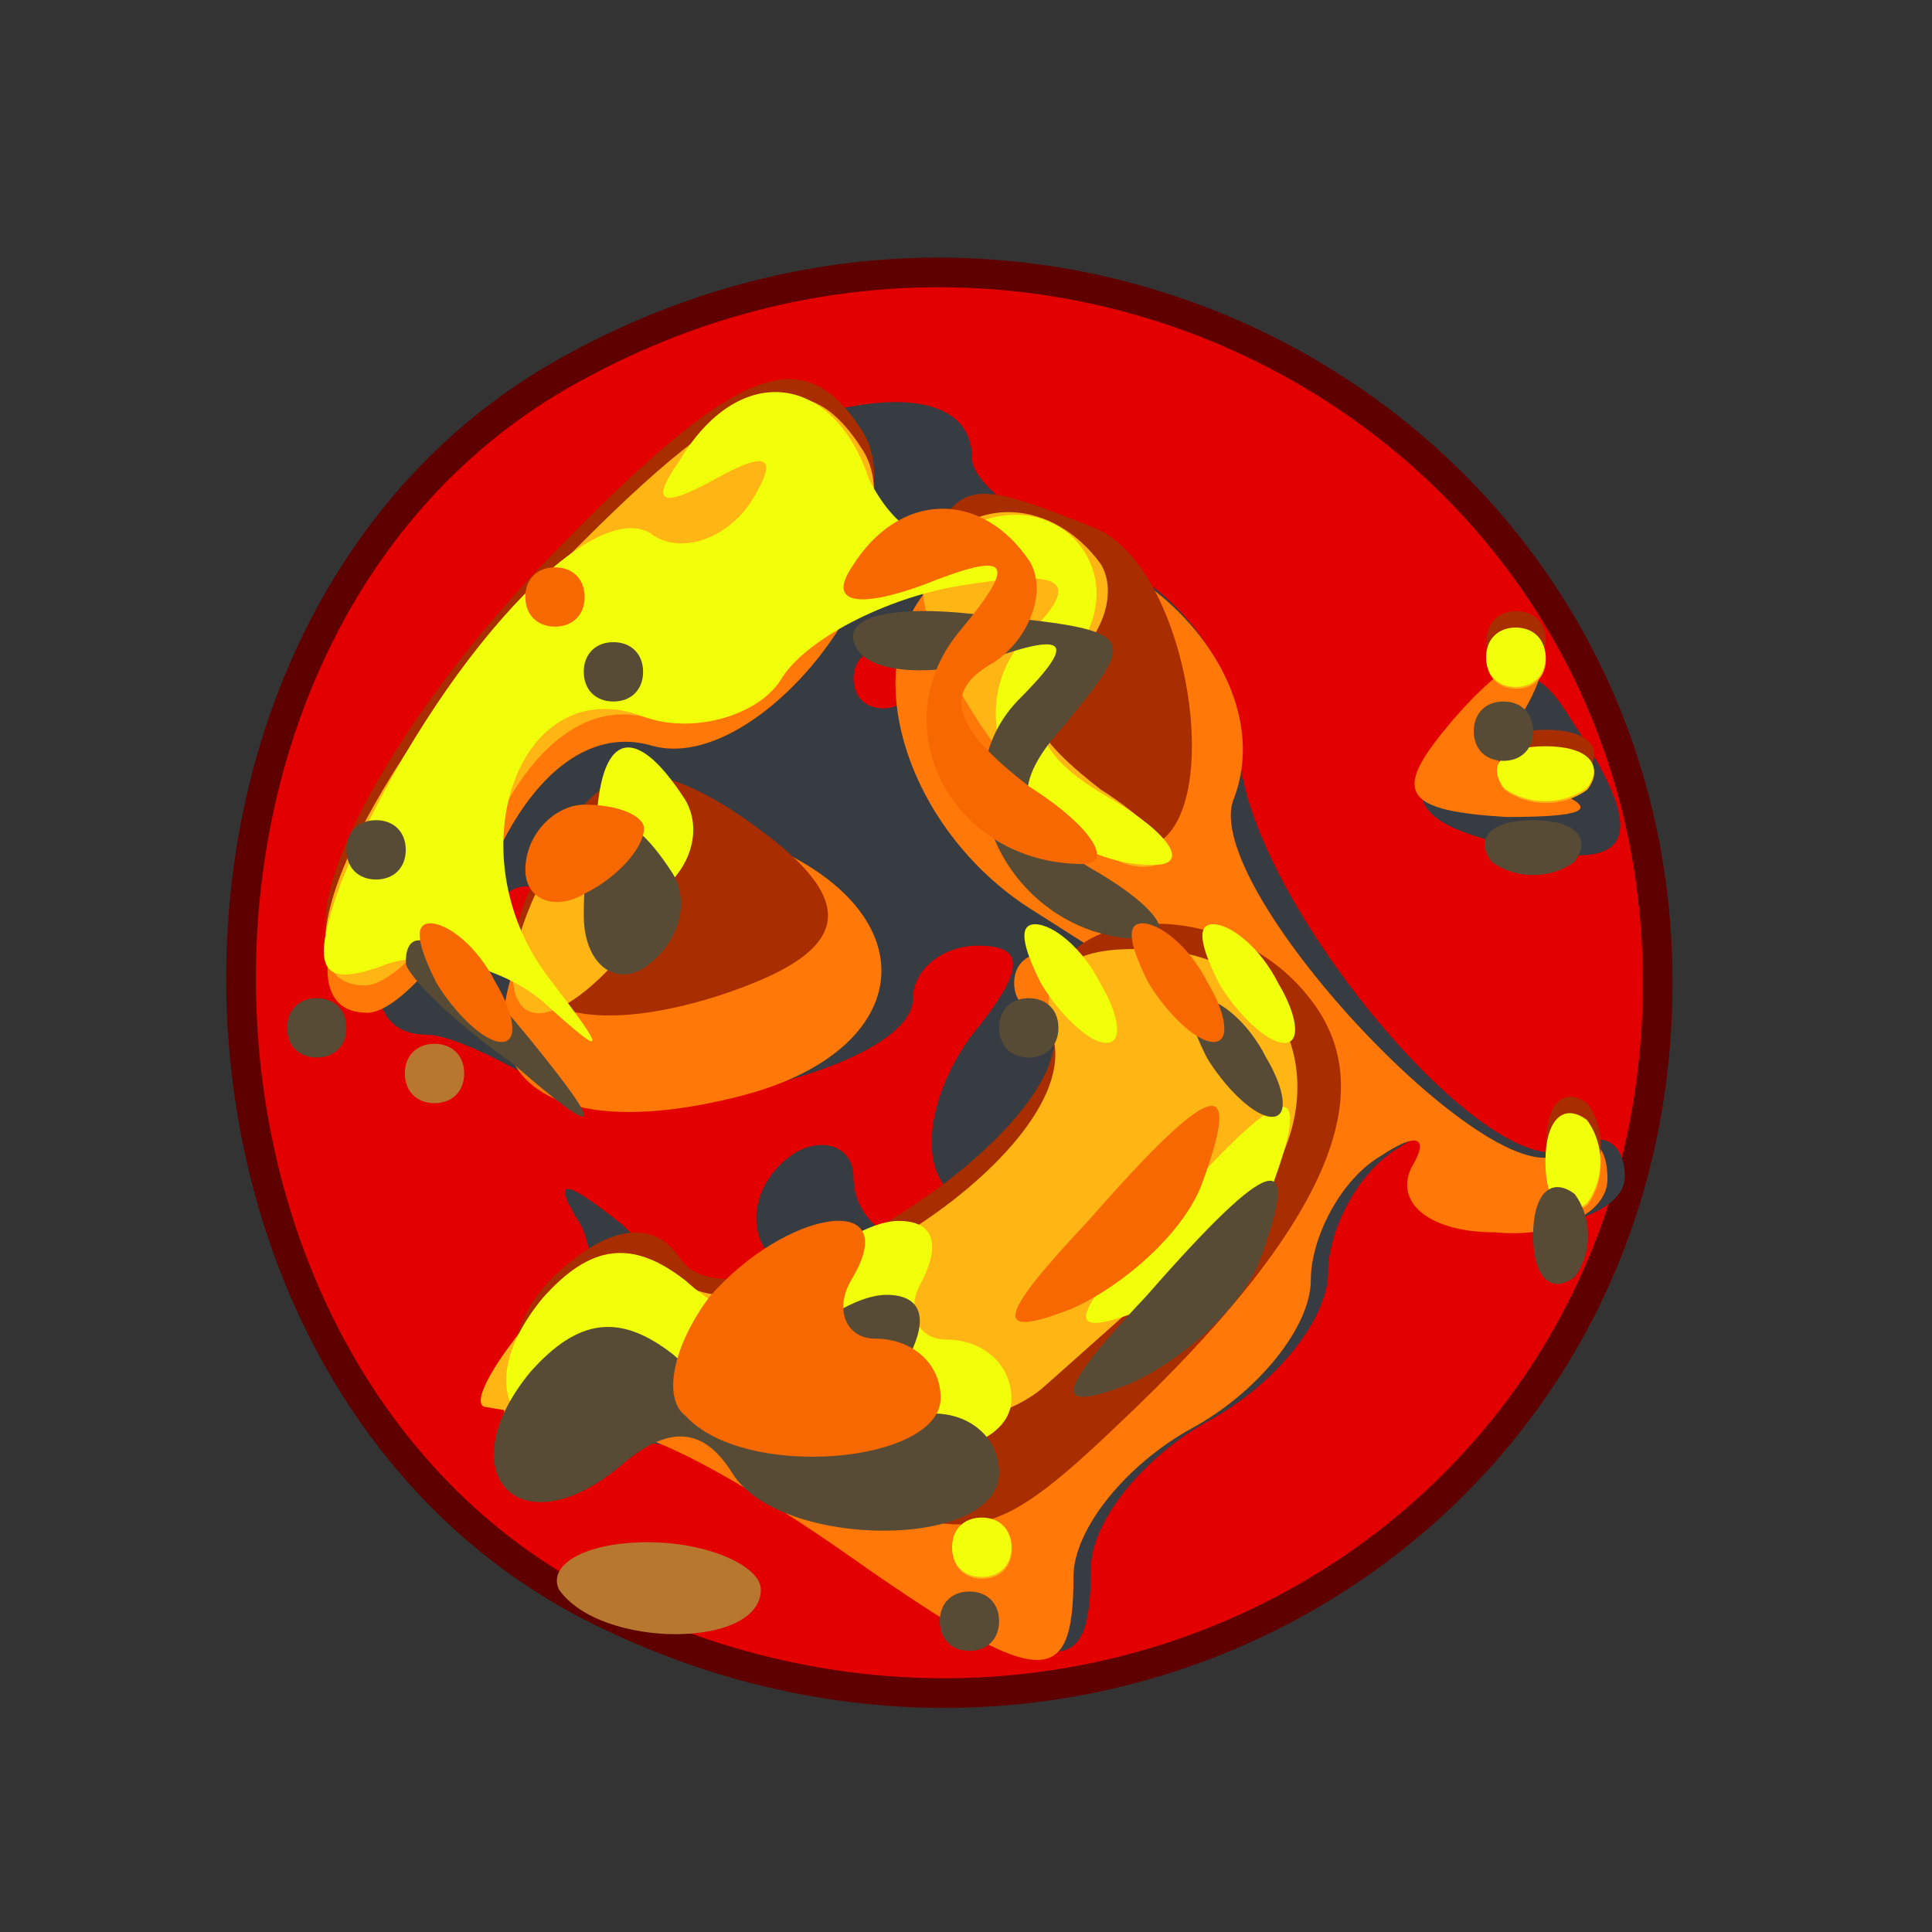 <?xml version="1.0" encoding="UTF-8" standalone="no"?>
<!-- Created with Inkscape (http://www.inkscape.org/) -->

<svg
   xmlns:dc="http://purl.org/dc/elements/1.1/"
   xmlns:cc="http://creativecommons.org/ns#"
   xmlns:rdf="http://www.w3.org/1999/02/22-rdf-syntax-ns#"
   xmlns:svg="http://www.w3.org/2000/svg"
   xmlns="http://www.w3.org/2000/svg"
   xmlns:sodipodi="http://sodipodi.sourceforge.net/DTD/sodipodi-0.dtd"
   xmlns:inkscape="http://www.inkscape.org/namespaces/inkscape"
   width="16"
   height="16"
   viewBox="0 0 4.233 4.233"
   version="1.1"
   id="svg8"
   inkscape:version="0.92.2 (5c3e80d, 2017-08-06)"
   sodipodi:docname="fireball.svg">
  <rect x="0" y="0" width="4.233" height="4.233" fill="#333333" stroke="none"/>
  <defs
     id="defs2" />
  <sodipodi:namedview
     id="base"
     pagecolor="#ffffff"
     bordercolor="#666666"
     borderopacity="1.0"
     inkscape:pageopacity="0.0"
     inkscape:pageshadow="2"
     inkscape:zoom="22.4"
     inkscape:cx="9.5525867"
     inkscape:cy="1.2388264"
     inkscape:document-units="px"
     inkscape:current-layer="layer4"
     showgrid="true"
     units="px"
     inkscape:window-width="1680"
     inkscape:window-height="987"
     inkscape:window-x="-8"
     inkscape:window-y="-8"
     inkscape:window-maximized="1"
     inkscape:snap-nodes="false"
     inkscape:snap-bbox="true"
     inkscape:snap-bbox-midpoints="true">
    <inkscape:grid
       type="xygrid"
       id="grid4485"
       empspacing="4"
       color="#8484ba"
       opacity="0.125" />
  </sodipodi:namedview>
  <g
     inkscape:groupmode="layer"
     id="layer4"
     inkscape:label="Ref"
     style="display:inline">
    <g
       style="fill:#e30000;stroke:#5f0000;fill-opacity:1;stroke-opacity:1;stroke-width:5;stroke-miterlimit:4;stroke-dasharray:none"
       transform="matrix(0.013,0,0,-0.013,-0.008,4.233)"
       id="g7">
      <path
         inkscape:connector-curvature="0"
         d="M 98,264 C 21,223 23,95 100,55 184,12 280,68 280,160 280,252 181,309 98,264 Z"
         id="path5"
         style="fill:#e30000;fill-opacity:1;stroke:#5f0000;stroke-opacity:1;stroke-width:5;stroke-miterlimit:4;stroke-dasharray:none" />
    </g>
    <g
       style="fill:#363c41;stroke:none"
       transform="matrix(0.013,0,0,-0.013,0.05,4.282)"
       id="g13">
      <path
         inkscape:connector-curvature="0"
         d="M 86,229 C 72,212 60,192 60,184 c 0,-8 0,-17 0,-21 0,-5 3,-8 8,-8 4,0 12,-4 19,-8 15,-9 63,2 63,14 0,5 5,9 11,9 8,0 8,-4 -1,-15 -6,-8 -9,-19 -5,-25 3,-5 1,-10 -4,-10 -6,0 -11,5 -11,11 0,5 -5,7 -10,4 -6,-4 -8,-11 -5,-16 9,-13 -9,-11 -24,4 -10,8 -12,8 -7,0 3,-6 2,-14 -4,-18 -6,-4 -8,-11 -4,-16 3,-5 10,-7 15,-4 5,4 22,-3 38,-14 35,-25 41,-26 41,-6 0,8 9,19 20,25 11,6 20,17 20,25 0,7 5,17 12,21 6,4 8,3 5,-2 -3,-6 3,-11 14,-11 10,-1 19,3 19,8 0,6 -4,8 -9,5 -13,-8 -55,42 -56,67 0,13 -9,26 -22,32 -13,5 -23,13 -23,17 0,21 -51,5 -74,-23 z m 64,-14 c 0,-3 -2,-5 -5,-5 -3,0 -5,2 -5,5 0,3 2,5 5,5 3,0 5,-2 5,-5 z M 90,175 c 0,-3 -2,-5 -5,-5 -3,0 -5,2 -5,5 0,3 2,5 5,5 3,0 5,-2 5,-5 z"
         id="path9" />
      <path
         inkscape:connector-curvature="0"
         d="m 241,207 c -9,-12 -7,-16 9,-20 21,-5 25,0 11,21 -6,10 -10,10 -20,-1 z"
         id="path11" />
    </g>
    <g
       style="fill:#ff7808;stroke:none;fill-opacity:1"
       transform="matrix(0.013,0,0,-0.013,0.012,4.299)"
       id="g25">
      <path
         inkscape:connector-curvature="0"
         d="M 92,229 C 61,197 44,160 61,160 c 5,0 15,11 21,25 7,16 17,23 27,20 18,-5 45,30 36,45 -10,16 -21,12 -53,-21 z"
         id="path15"
         style="fill:#ff7808;fill-opacity:1" />
      <path
         inkscape:connector-curvature="0"
         d="m 157,233 c -14,-13 -6,-41 15,-55 l 22,-14 -34,-32 c -23,-23 -36,-29 -45,-22 -9,7 -16,6 -25,-5 -11,-14 -7,-19 13,-16 5,1 21,-8 37,-19 34,-24 40,-25 40,-5 0,8 9,19 20,25 11,6 20,17 20,25 0,7 5,17 12,21 6,4 8,3 5,-2 -3,-6 3,-11 14,-11 10,-1 19,3 19,9 0,6 -3,8 -7,5 -10,-11 -62,44 -56,59 10,26 -31,57 -50,37 z"
         id="path17"
         style="fill:#ff7808;fill-opacity:1" />
      <path
         inkscape:connector-curvature="0"
         d="m 242,207 c -8,-10 -6,-13 11,-14 12,0 16,1 9,4 -6,3 -10,9 -6,14 8,14 -2,11 -14,-4 z"
         id="path19"
         style="fill:#ff7808;fill-opacity:1" />
      <path
         inkscape:connector-curvature="0"
         d="m 91,178 c -17,-27 -2,-41 33,-32 31,8 32,33 0,44 -15,6 -24,3 -33,-12 z"
         id="path21"
         style="fill:#ff7808;fill-opacity:1" />
      <path
         inkscape:connector-curvature="0"
         d="m 170,165 c 0,-3 2,-5 5,-5 3,0 5,2 5,5 0,3 -2,5 -5,5 -3,0 -5,-2 -5,-5 z"
         id="path23"
         style="fill:#ff7808;fill-opacity:1" />
    </g>
    <g
       style="fill:#a82e00;stroke:none"
       transform="matrix(0.013,0,0,-0.013,0.007,4.199)"
       id="g41">
      <path
         inkscape:connector-curvature="0"
         d="M 92,229 C 61,197 44,160 61,160 c 5,0 15,11 21,25 7,16 17,23 27,20 18,-5 45,30 36,45 -10,16 -21,12 -53,-21 z"
         id="path27" />
      <path
         inkscape:connector-curvature="0"
         d="m 156,232 c -6,-11 21,-52 35,-52 16,0 10,47 -7,54 -20,8 -22,8 -28,-2 z"
         id="path29" />
      <path
         inkscape:connector-curvature="0"
         d="m 250,215 c 0,-3 2,-5 5,-5 3,0 5,2 5,5 0,3 -2,5 -5,5 -3,0 -5,-2 -5,-5 z"
         id="path31" />
      <path
         inkscape:connector-curvature="0"
         d="m 92,179 c -14,-22 -1,-33 28,-24 25,8 25,17 2,32 -15,9 -21,7 -30,-8 z"
         id="path33" />
      <path
         inkscape:connector-curvature="0"
         d="m 253,193 c 4,-3 10,-3 14,0 3,4 0,7 -7,7 -7,0 -10,-3 -7,-7 z"
         id="path35" />
      <path
         inkscape:connector-curvature="0"
         d="m 177,150 c 4,-18 -53,-54 -63,-39 -4,6 -11,6 -20,-2 -14,-12 -9,-33 6,-24 4,3 21,-2 36,-10 26,-13 30,-13 52,8 35,33 45,56 32,72 -15,19 -48,15 -43,-5 z"
         id="path37" />
      <path
         inkscape:connector-curvature="0"
         d="m 260,130 c 0,-7 3,-10 7,-7 3,4 3,10 0,14 -4,3 -7,0 -7,-7 z"
         id="path39" />
    </g>
    <g
       style="fill:#ffb513;stroke:none;fill-opacity:1"
       transform="matrix(0.013,0,0,-0.013,0.007,4.239)"
       id="g59">
      <path
         inkscape:connector-curvature="0"
         d="M 92,229 C 61,197 44,160 61,160 c 5,0 15,11 21,25 7,16 17,23 27,20 18,-5 45,30 36,45 -10,16 -21,12 -53,-21 z"
         id="path43"
         style="fill:#ffb513;fill-opacity:1" />
      <path
         inkscape:connector-curvature="0"
         d="m 156,232 c -7,-11 22,-52 36,-52 7,0 4,6 -7,13 -13,10 -15,16 -6,21 6,4 9,12 6,17 -8,11 -22,12 -29,1 z"
         id="path45"
         style="fill:#ffb513;fill-opacity:1" />
      <path
         inkscape:connector-curvature="0"
         d="m 250,215 c 0,-3 2,-5 5,-5 3,0 5,2 5,5 0,3 -2,5 -5,5 -3,0 -5,-2 -5,-5 z"
         id="path47"
         style="fill:#ffb513;fill-opacity:1" />
      <path
         inkscape:connector-curvature="0"
         d="m 92,180 c -6,-11 -8,-21 -4,-24 4,-3 13,4 20,14 6,11 8,21 4,24 -4,3 -13,-4 -20,-14 z"
         id="path49"
         style="fill:#ffb513;fill-opacity:1" />
      <path
         inkscape:connector-curvature="0"
         d="m 253,193 c 4,-3 10,-3 14,0 3,4 0,7 -7,7 -7,0 -10,-3 -7,-7 z"
         id="path51"
         style="fill:#ffb513;fill-opacity:1" />
      <path
         inkscape:connector-curvature="0"
         d="m 177,151 c 5,-20 -50,-54 -64,-40 -6,6 -15,4 -23,-6 -7,-8 -11,-15 -9,-16 46,-8 82,-7 94,3 8,7 21,19 30,26 22,18 15,47 -11,48 -15,1 -20,-4 -17,-15 z"
         id="path53"
         style="fill:#ffb513;fill-opacity:1" />
      <path
         inkscape:connector-curvature="0"
         d="m 260,130 c 0,-7 3,-10 7,-7 3,4 3,10 0,14 -4,3 -7,0 -7,-7 z"
         id="path55"
         style="fill:#ffb513;fill-opacity:1" />
      <path
         inkscape:connector-curvature="0"
         d="m 160,65 c 0,-3 2,-5 5,-5 3,0 5,2 5,5 0,3 -2,5 -5,5 -3,0 -5,-2 -5,-5 z"
         id="path57"
         style="fill:#ffb513;fill-opacity:1" />
    </g>
    <g
       style="fill:#f1ff0a;stroke:none;fill-opacity:1"
       transform="matrix(0.013,0,0,-0.013,0.006,4.235)"
       id="g81">
      <path
         inkscape:connector-curvature="0"
         d="m 114,248 c -5,-7 -3,-8 6,-3 9,5 11,4 6,-4 -4,-6 -12,-9 -17,-5 -11,6 -38,-25 -52,-59 -5,-14 -4,-18 7,-14 7,3 20,0 27,-6 11,-10 11,-9 1,4 -16,21 -5,52 16,44 8,-3 19,0 23,6 4,7 18,14 30,16 18,3 21,1 12,-8 -14,-14 0,-39 21,-39 6,0 3,5 -7,11 -14,8 -15,14 -7,24 12,14 -3,31 -19,21 -5,-3 -11,1 -15,9 -6,18 -22,20 -32,3 z"
         id="path61"
         style="fill:#f1ff0a;fill-opacity:1" />
      <path
         inkscape:connector-curvature="0"
         d="m 250,215 c 0,-3 2,-5 5,-5 3,0 5,2 5,5 0,3 -2,5 -5,5 -3,0 -5,-2 -5,-5 z"
         id="path63"
         style="fill:#f1ff0a;fill-opacity:1" />
      <path
         inkscape:connector-curvature="0"
         d="m 100,184 c 0,-8 5,-12 10,-9 6,4 8,11 5,16 -9,14 -15,11 -15,-7 z"
         id="path65"
         style="fill:#f1ff0a;fill-opacity:1" />
      <path
         inkscape:connector-curvature="0"
         d="m 253,193 c 4,-3 10,-3 14,0 3,4 0,7 -7,7 -7,0 -10,-3 -7,-7 z"
         id="path67"
         style="fill:#f1ff0a;fill-opacity:1" />
      <path
         inkscape:connector-curvature="0"
         d="m 175,160 c 3,-5 8,-10 11,-10 3,0 2,5 -1,10 -3,6 -8,10 -11,10 -3,0 -2,-4 1,-10 z"
         id="path69"
         style="fill:#f1ff0a;fill-opacity:1" />
      <path
         inkscape:connector-curvature="0"
         d="m 205,160 c 3,-5 8,-10 11,-10 3,0 2,5 -1,10 -3,6 -8,10 -11,10 -3,0 -2,-4 1,-10 z"
         id="path71"
         style="fill:#f1ff0a;fill-opacity:1" />
      <path
         inkscape:connector-curvature="0"
         d="m 195,120 c -16,-17 -16,-20 -3,-15 9,4 19,13 22,21 7,19 2,18 -19,-6 z"
         id="path73"
         style="fill:#f1ff0a;fill-opacity:1" />
      <path
         inkscape:connector-curvature="0"
         d="m 260,130 c 0,-7 3,-10 7,-7 3,4 3,10 0,14 -4,3 -7,0 -7,-7 z"
         id="path75"
         style="fill:#f1ff0a;fill-opacity:1" />
      <path
         inkscape:connector-curvature="0"
         d="M 91,107 C 77,90 89,77 106,91 c 8,7 14,7 19,-1 8,-13 45,-13 45,0 0,6 -5,10 -11,10 -5,0 -7,5 -4,10 3,6 2,10 -4,10 -5,0 -13,-5 -16,-10 -5,-8 -11,-8 -20,0 -9,7 -16,6 -24,-3 z"
         id="path77"
         style="fill:#f1ff0a;fill-opacity:1" />
      <path
         inkscape:connector-curvature="0"
         d="m 160,65 c 0,-3 2,-5 5,-5 3,0 5,2 5,5 0,3 -2,5 -5,5 -3,0 -5,-2 -5,-5 z"
         id="path79"
         style="fill:#f1ff0a;fill-opacity:1" />
    </g>
    <g
       style="fill:#574b36;stroke:none"
       transform="matrix(0.013,0,0,-0.013,-0.021,4.397)"
       id="g111">
      <path
         inkscape:connector-curvature="0"
         d="m 146,229 c 2,-4 12,-5 22,-2 14,5 15,3 5,-7 -14,-15 0,-40 21,-40 6,0 3,5 -7,11 -14,8 -16,14 -6,25 13,16 13,16 -18,19 -12,1 -20,-1 -17,-6 z"
         id="path83" />
      <path
         inkscape:connector-curvature="0"
         d="m 100,225 c 0,-3 2,-5 5,-5 3,0 5,2 5,5 0,3 -2,5 -5,5 -3,0 -5,-2 -5,-5 z"
         id="path85" />
      <path
         inkscape:connector-curvature="0"
         d="m 250,215 c 0,-3 2,-5 5,-5 3,0 5,2 5,5 0,3 -2,5 -5,5 -3,0 -5,-2 -5,-5 z"
         id="path87" />
      <path
         inkscape:connector-curvature="0"
         d="m 60,195 c 0,-3 2,-5 5,-5 3,0 5,2 5,5 0,3 -2,5 -5,5 -3,0 -5,-2 -5,-5 z"
         id="path89" />
      <path
         inkscape:connector-curvature="0"
         d="m 100,184 c 0,-8 5,-12 10,-9 6,4 8,11 5,16 -9,14 -15,11 -15,-7 z"
         id="path91" />
      <path
         inkscape:connector-curvature="0"
         d="m 253,193 c 4,-3 10,-3 14,0 3,4 0,7 -7,7 -7,0 -10,-3 -7,-7 z"
         id="path93" />
      <path
         inkscape:connector-curvature="0"
         d="m 70,176 c 0,-2 8,-10 18,-17 15,-13 16,-12 3,4 -13,16 -21,21 -21,13 z"
         id="path95" />
      <path
         inkscape:connector-curvature="0"
         d="m 50,165 c 0,-3 2,-5 5,-5 3,0 5,2 5,5 0,3 -2,5 -5,5 -3,0 -5,-2 -5,-5 z"
         id="path97" />
      <path
         inkscape:connector-curvature="0"
         d="m 170,165 c 0,-3 2,-5 5,-5 3,0 5,2 5,5 0,3 -2,5 -5,5 -3,0 -5,-2 -5,-5 z"
         id="path99" />
      <path
         inkscape:connector-curvature="0"
         d="m 205,160 c 3,-5 8,-10 11,-10 3,0 2,5 -1,10 -3,6 -8,10 -11,10 -3,0 -2,-4 1,-10 z"
         id="path101" />
      <path
         inkscape:connector-curvature="0"
         d="m 195,120 c -16,-17 -16,-20 -3,-15 9,4 19,13 22,21 7,19 2,18 -19,-6 z"
         id="path103" />
      <path
         inkscape:connector-curvature="0"
         d="m 260,130 c 0,-7 3,-10 7,-7 3,4 3,10 0,14 -4,3 -7,0 -7,-7 z"
         id="path105" />
      <path
         inkscape:connector-curvature="0"
         d="M 91,107 C 77,90 89,77 106,91 c 8,7 14,7 19,-1 8,-13 45,-13 45,0 0,6 -5,10 -11,10 -5,0 -7,5 -4,10 3,6 2,10 -4,10 -5,0 -13,-5 -16,-10 -5,-8 -11,-8 -20,0 -9,7 -16,6 -24,-3 z"
         id="path107" />
      <path
         inkscape:connector-curvature="0"
         d="m 160,65 c 0,-3 2,-5 5,-5 3,0 5,2 5,5 0,3 -2,5 -5,5 -3,0 -5,-2 -5,-5 z"
         id="path109" />
    </g>
    <g
       style="fill:#f76900;stroke:none;fill-opacity:1"
       transform="matrix(0.013,0,0,-0.013,-0.149,4.233)"
       id="g127">
      <path
         inkscape:connector-curvature="0"
         d="m 155,230 c -4,-6 1,-7 12,-3 15,6 16,4 6,-8 -13,-16 -1,-39 21,-39 5,0 2,6 -9,13 -13,10 -15,16 -6,21 6,4 9,12 6,17 -8,12 -22,12 -30,-1 z"
         id="path113"
         style="fill:#f76900;fill-opacity:1" />
      <path
         inkscape:connector-curvature="0"
         d="m 100,225 c 0,-3 2,-5 5,-5 3,0 5,2 5,5 0,3 -2,5 -5,5 -3,0 -5,-2 -5,-5 z"
         id="path115"
         style="fill:#f76900;fill-opacity:1" />
      <path
         inkscape:connector-curvature="0"
         d="m 100,179 c 0,-5 5,-7 10,-4 6,3 10,8 10,11 0,2 -4,4 -10,4 -5,0 -10,-5 -10,-11 z"
         id="path117"
         style="fill:#f76900;fill-opacity:1" />
      <path
         inkscape:connector-curvature="0"
         d="m 85,160 c 3,-5 8,-10 11,-10 3,0 2,5 -1,10 -3,6 -8,10 -11,10 -3,0 -2,-4 1,-10 z"
         id="path119"
         style="fill:#f76900;fill-opacity:1" />
      <path
         inkscape:connector-curvature="0"
         d="m 205,160 c 3,-5 8,-10 11,-10 3,0 2,5 -1,10 -3,6 -8,10 -11,10 -3,0 -2,-4 1,-10 z"
         id="path121"
         style="fill:#f76900;fill-opacity:1" />
      <path
         inkscape:connector-curvature="0"
         d="m 195,120 c -16,-17 -16,-20 -3,-15 9,4 19,13 22,21 7,19 2,18 -19,-6 z"
         id="path123"
         style="fill:#f76900;fill-opacity:1" />
      <path
         inkscape:connector-curvature="0"
         d="m 131,107 c -6,-8 -8,-17 -4,-20 10,-11 43,-8 43,3 0,6 -5,10 -11,10 -5,0 -7,5 -4,10 9,15 -11,12 -24,-3 z"
         id="path125"
         style="fill:#f76900;fill-opacity:1" />
    </g>
    <g
       style="fill:#b7772f;stroke:none"
       transform="matrix(0.013,0,0,-0.013,-0.413,4.627)"
       id="g145">
      <path
         inkscape:connector-curvature="0"
         d="m 100,175 c 0,-3 2,-5 5,-5 3,0 5,2 5,5 0,3 -2,5 -5,5 -3,0 -5,-2 -5,-5 z"
         id="path141" />
      <path
         inkscape:connector-curvature="0"
         d="m 126,88 c 7,-10 34,-10 34,0 0,4 -9,8 -19,8 -11,0 -17,-4 -15,-8 z"
         id="path143" />
    </g>
  </g>
  <g
     inkscape:label="BG"
     inkscape:groupmode="layer"
     id="layer1"
     transform="translate(0,-292.767)" />
  <g
     inkscape:groupmode="layer"
     id="layer2"
     inkscape:label="Main" />
  <g
     inkscape:groupmode="layer"
     id="layer3"
     inkscape:label="FG" />
</svg>
